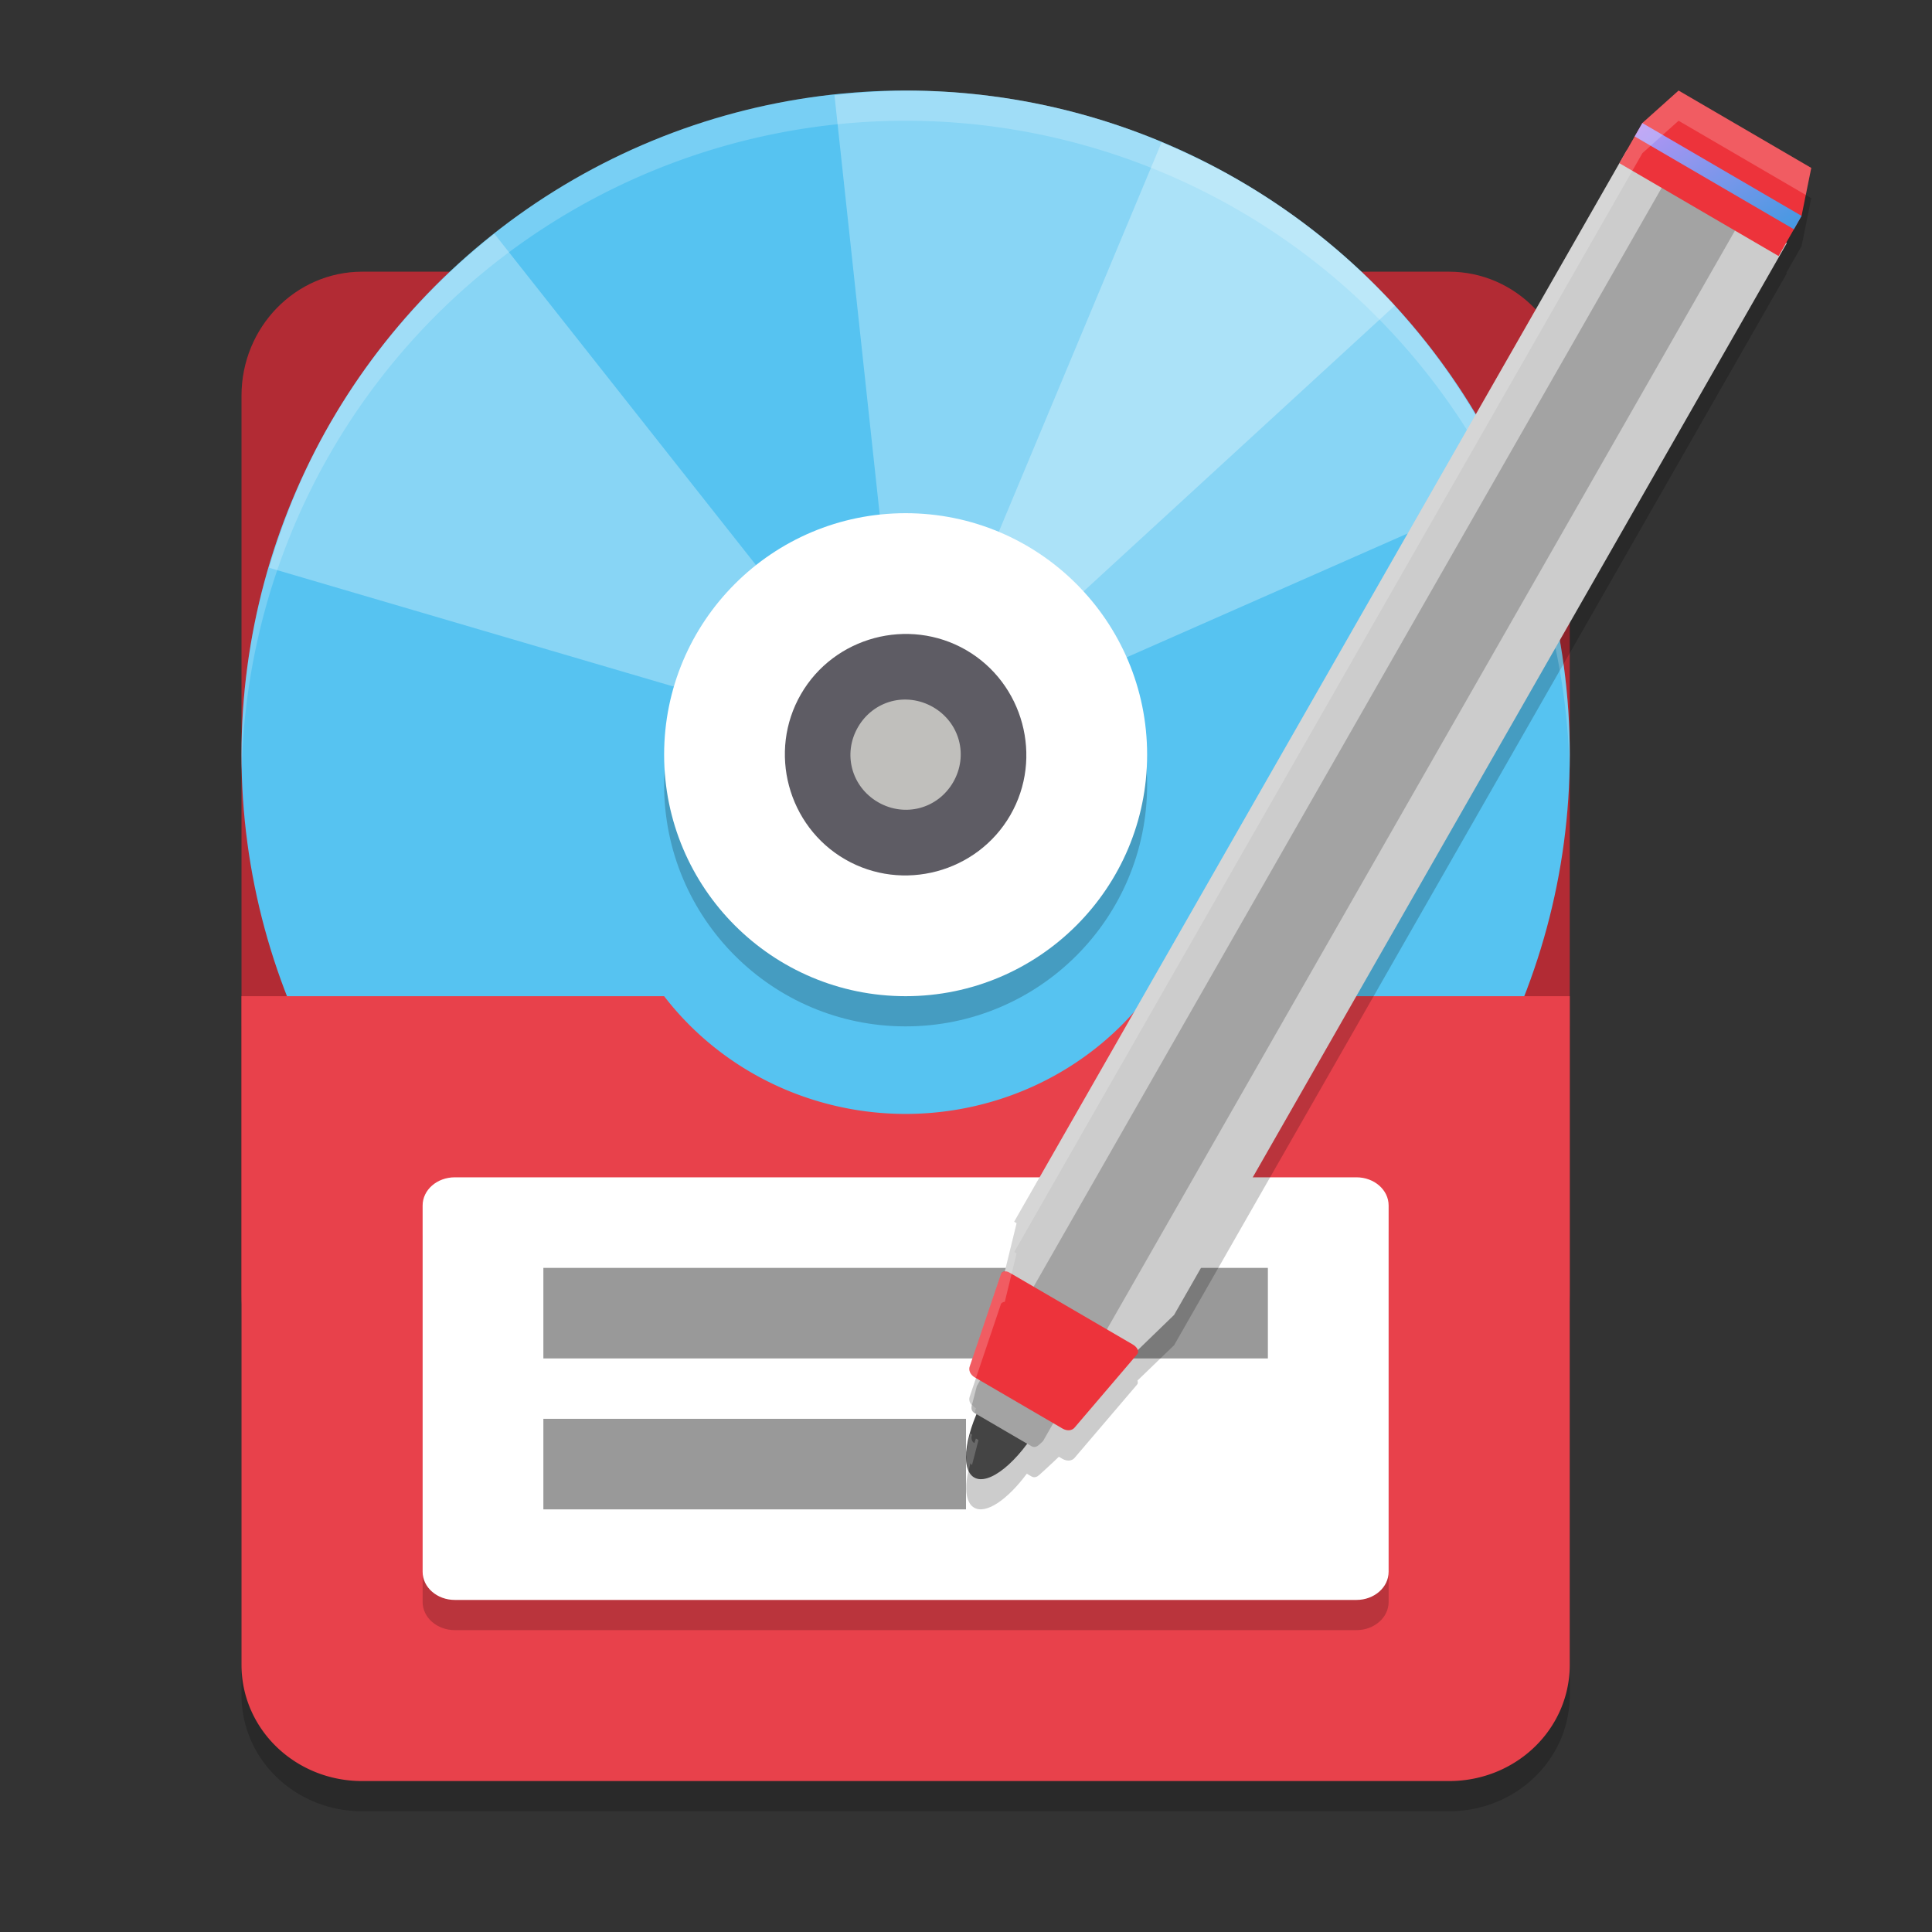 <svg xmlns="http://www.w3.org/2000/svg" width="64" height="64" version="1.1"><rect width="100%" height="100%" fill="#333333" stroke="none"/><defs>
<linearGradient id="ucPurpleBlue" x1="0%" y1="0%" x2="100%" y2="100%">
  <stop offset="0%" style="stop-color:#B794F4;stop-opacity:1"/>
  <stop offset="100%" style="stop-color:#4299E1;stop-opacity:1"/>
</linearGradient>
</defs>
 <path style="opacity:0.2" d="M 8,34 V 56.148 C 8,58.283 9.783,60 12,60 h 36 c 2.217,0 4,-1.717 4,-3.852 V 34 H 38 A 10,9.75 0 0 1 30,37.9 10,9.75 0 0 1 22,34 Z"/>
 <path style="fill:#b22b34" d="m 12,9 h 36 c 2.209,0 4,1.839 4,4.108 V 42.892 C 52,45.161 50.209,47 48,47 H 12 C 9.791,47 8,45.161 8,42.892 V 13.108 C 8,10.839 9.791,9 12,9 Z m 0,0"/>
 <circle style="fill:#56c3f1" cx="30" cy="25" r="22"/>
 <path style="opacity:0.3;fill:#ffffff" d="m 30.591,3.008 c -0.988,-0.026 -1.971,0.04 -2.948,0.146 L 29.529,20.638 c 0.897,-0.097 1.831,0.067 2.672,0.552 0.399,0.23 0.73,0.527 1.026,0.849 L 46.206,10.122 C 44.729,8.515 42.988,7.1 40.997,5.951 37.71,4.052 34.137,3.1 30.591,3.008 Z"/>
 <path style="opacity:0.3;fill:#ffffff" d="m 38.477,4.721 -6.789,16.24 c 0.172,0.072 0.347,0.133 0.513,0.229 0.842,0.486 1.451,1.215 1.815,2.042 L 50.107,16.138 C 48.289,12.004 45.208,8.382 40.997,5.951 40.174,5.475 39.331,5.079 38.477,4.721 Z"/>
 <path style="opacity:0.3;fill:#ffffff" d="m 16.378,7.745 c -2.128,1.679 -3.989,3.768 -5.427,6.258 -0.894,1.548 -1.553,3.163 -2.036,4.805 l 16.875,4.956 c 0.097,-0.329 0.222,-0.653 0.401,-0.964 0.288,-0.498 0.663,-0.912 1.089,-1.247 z"/>
 <circle style="opacity:0.2" cx="30" cy="26" r="8"/>
 <circle style="fill:#ffffff" cx="30" cy="25" r="8"/>
 <path style="fill:#c0bfbc" d="m 31.455,22.477 c 1.394,0.805 1.871,2.586 1.067,3.979 -0.805,1.394 -2.585,1.872 -3.979,1.067 -1.394,-0.805 -1.871,-2.586 -1.067,-3.979 0.805,-1.394 2.585,-1.869 3.979,-1.067 z m 0,0"/>
 <path style="fill:#5e5c64" d="m 28.965,21.138 c -0.992,0.266 -1.883,0.905 -2.433,1.858 -1.1,1.905 -0.439,4.372 1.465,5.472 1.905,1.1 4.372,0.439 5.471,-1.465 1.1,-1.905 0.435,-4.372 -1.469,-5.472 -0.952,-0.548 -2.043,-0.658 -3.035,-0.393 z m 0.56,2.095 c 0.447,-0.119 0.943,-0.062 1.383,0.19 0.883,0.51 1.178,1.604 0.668,2.487 -0.51,0.883 -1.604,1.174 -2.487,0.665 -0.883,-0.51 -1.178,-1.604 -0.668,-2.487 0.255,-0.441 0.656,-0.735 1.104,-0.855 z"/>
 <path style="fill:#e8414b" d="M 8,33 V 55.148 C 8,57.283 9.783,59 12,59 h 36 c 2.217,0 4,-1.717 4,-3.852 V 33 H 38 A 10,9.75 0 0 1 30,36.9 10,9.75 0 0 1 22,33 Z"/>
 <path style="opacity:0.2" d="M 15.067,40 H 44.933 C 45.523,40 46,40.417 46,40.933 V 53.067 C 46,53.583 45.523,54 44.933,54 H 15.067 C 14.477,54 14,53.583 14,53.067 V 40.933 C 14,40.417 14.477,40 15.067,40 Z m 0,0"/>
 <path style="fill:#ffffff" d="M 15.067,39 H 44.933 C 45.523,39 46,39.417 46,39.933 V 52.067 C 46,52.583 45.523,53 44.933,53 H 15.067 C 14.477,53 14,52.583 14,52.067 V 39.933 C 14,39.417 14.477,39 15.067,39 Z m 0,0"/>
 <path style="opacity:0.4" d="m 18,42 v 3 h 24 v -3 z"/>
 <path style="opacity:0.4" d="m 18,47 v 3 h 14 v -3 z"/>
 <path style="opacity:0.2" d="M 55.605,4.003 54.406,5.077 54.152,5.522 53.645,6.409 33.598,41.475 l 0.078,0.047 -0.391,1.605 c -0.069,0.007 -0.129,0.038 -0.137,0.102 l -1.027,3.043 c -0.042,0.12 0.019,0.271 0.18,0.363 l 0.113,0.066 -0.223,0.859 c -0.024,0.092 -0.007,0.194 0.09,0.25 l 0.078,0.047 c -0.415,0.989 -0.484,1.855 -0.09,2.086 0.394,0.229 1.107,-0.266 1.746,-1.125 l 0.152,0.09 c 0.097,0.056 0.188,0.017 0.258,-0.047 0,0 0.381,-0.342 0.652,-0.605 l 0.117,0.07 c 0.159,0.092 0.321,0.067 0.402,-0.031 l 2.062,-2.418 c 0.041,-0.04 0.037,-0.092 0.023,-0.145 L 38.895,44.561 59.191,9.054 59.172,9.042 59.426,8.596 59.68,8.151 60,6.565 Z"/>
 <path style="fill:#444444" d="m 34.449,47.179 c -0.718,1.257 -1.693,2.046 -2.179,1.764 -0.486,-0.284 -0.297,-1.532 0.42,-2.789 0.72,-1.255 1.695,-2.044 2.181,-1.762 0.486,0.284 0.295,1.532 -0.422,2.787 z m 0,0"/>
 <path style="opacity:0.2;fill:#ffffff" d="M 30 3 A 22 22 0 0 0 8 25 A 22 22 0 0 0 8.008 25.5 A 22 22 0 0 1 30 4 A 22 22 0 0 1 51.994 25.512 A 22 22 0 0 0 52 25 A 22 22 0 0 0 30 3 z"/>
 <path style="fill:#cccccc" d="m 53.898,4.963 -20.302,35.509 0.081,0.048 -1.263,5.179 -0.221,0.859 c -0.024,0.092 -0.009,0.192 0.089,0.248 L 34.166,47.906 c 0.097,0.056 0.188,0.016 0.258,-0.048 0,0 0.382,-0.342 0.654,-0.605 L 38.893,43.559 59.192,8.052 55.187,5.716 v -0.003 z"/>
 <path style="opacity:0.2" d="m 55.297,5.78 -22.938,40.134 -0.167,0.645 c -0.024,0.092 -0.009,0.192 0.089,0.248 l 1.885,1.099 c 0.097,0.056 0.188,0.016 0.258,-0.048 0,0 0.102,-0.096 0.128,-0.119 L 57.726,7.196 Z"/>
 <path style="fill:#ed333b" d="m 33.433,42.152 4.088,2.384 c 0.165,0.096 0.232,0.246 0.137,0.34 l -2.062,2.416 c -0.081,0.098 -0.242,0.122 -0.4,0.03 l -2.897,-1.69 c -0.161,-0.092 -0.218,-0.244 -0.176,-0.364 L 33.15,42.228 c 0.014,-0.106 0.155,-0.15 0.284,-0.076 z m 0,0"/>
 <path style="fill:#ed333b" d="M 54.405,4.075 53.644,5.406 58.918,8.482 59.679,7.15 60,5.563 55.605,3 Z m 0,0"/>
 <path fill="url(#ucPurpleBlue)" d="m 54.151,4.52 0.254,-0.444 5.274,3.075 -0.254,0.444 z m 0,0"/>
 <path style="opacity:0.2;fill:#ffffff" d="M 55.605 3 L 54.406 4.074 L 54.152 4.52 L 53.645 5.406 L 33.598 40.473 L 33.676 40.52 L 33.285 42.125 C 33.216 42.132 33.157 42.163 33.148 42.227 L 32.121 45.27 C 32.079 45.39 32.14 45.541 32.301 45.633 L 32.33 45.65 L 33.148 43.227 C 33.157 43.163 33.216 43.132 33.285 43.125 L 33.676 41.52 L 33.598 41.473 L 53.645 6.406 L 54.152 5.52 L 54.406 5.074 L 55.605 4 L 59.818 6.457 L 60 5.562 L 55.605 3 z M 32.199 46.527 L 32.191 46.559 C 32.168 46.649 32.185 46.748 32.277 46.805 L 32.33 46.65 L 32.301 46.633 C 32.252 46.605 32.23 46.564 32.199 46.527 z M 32.145 47.473 C 31.994 48.003 31.968 48.454 32.09 48.727 C 32.108 48.642 32.119 48.562 32.145 48.473 C 32.155 48.494 32.183 48.511 32.199 48.531 L 32.414 47.703 L 32.328 47.652 L 32.277 47.805 C 32.185 47.748 32.168 47.649 32.191 47.559 L 32.199 47.529 C 32.184 47.509 32.155 47.494 32.145 47.473 z"/>
</svg>
